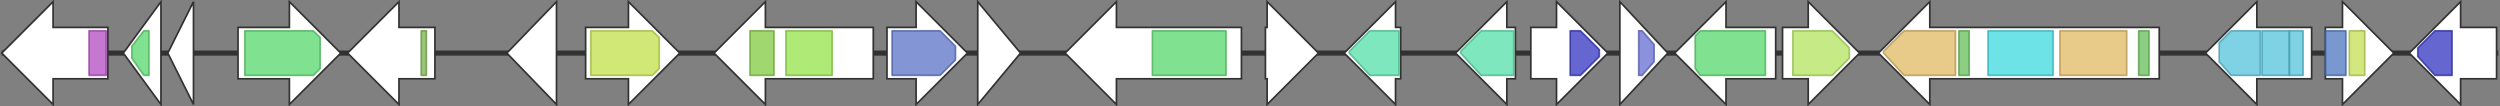 <svg version="1.1" baseProfile="full" xmlns="http://www.w3.org/2000/svg" width="1460" height="62">
	<rect width="100%" height="100%" fill="#808080" stroke="none"/>
	<line x1="1" y1="31" x2="1459" y2="31" style="stroke:rgb(50,50,50); stroke-width:3 "/>
	<g>
		<polygon class="NoName" points="571,16 571,16 571,1 596,31 571,61 571,46 571,46" fill="rgb(255,255,255)" fill-opacity="1.0" stroke="rgb(50,50,50)" stroke-width="1" />
	</g>
	<g>
		<polygon class="NoName" points="725,16 652,16 652,1 622,31 652,61 652,46 725,46" fill="rgb(255,255,255)" fill-opacity="1.0" stroke="rgb(50,50,50)" stroke-width="1" />
		<g>
			<title>PF00067</title>
			<rect class="PF00067" x="673" y="18" stroke-linejoin="round" width="43" height="26" fill="rgb(85,216,107)" stroke="rgb(68,172,85)" stroke-width="1" opacity="0.75" />
		</g>
	</g>
	<g>
		<polygon class="NoName" points="739,16 740,16 740,1 770,31 740,61 740,46 739,46" fill="rgb(255,255,255)" fill-opacity="1.0" stroke="rgb(50,50,50)" stroke-width="1" />
	</g>
	<g>
		<polygon class="NoName" points="818,16 815,16 815,1 785,31 815,61 815,46 818,46" fill="rgb(255,255,255)" fill-opacity="1.0" stroke="rgb(50,50,50)" stroke-width="1" />
		<g>
			<title>PF07992</title>
			<polygon class="PF07992" points="788,30 800,18 817,18 817,44 800,44 788,31" stroke-linejoin="round" width="29" height="26" fill="rgb(83,223,167)" stroke="rgb(66,178,133)" stroke-width="1" opacity="0.75" />
		</g>
	</g>
	<g>
		<polygon class="NoName" points="885,16 880,16 880,1 850,31 880,61 880,46 885,46" fill="rgb(255,255,255)" fill-opacity="1.0" stroke="rgb(50,50,50)" stroke-width="1" />
		<g>
			<title>PF07992</title>
			<polygon class="PF07992" points="853,30 865,18 884,18 884,44 865,44 853,31" stroke-linejoin="round" width="31" height="26" fill="rgb(83,223,167)" stroke="rgb(66,178,133)" stroke-width="1" opacity="0.75" />
		</g>
	</g>
	<g>
		<polygon class="NoName" points="894,16 909,16 909,1 939,31 909,61 909,46 894,46" fill="rgb(255,255,255)" fill-opacity="1.0" stroke="rgb(50,50,50)" stroke-width="1" />
		<g>
			<title>PF00891</title>
			<polygon class="PF00891" points="917,18 923,18 934,29 934,33 923,44 917,44" stroke-linejoin="round" width="17" height="26" fill="rgb(50,51,190)" stroke="rgb(39,40,152)" stroke-width="1" opacity="0.75" />
		</g>
	</g>
	<g>
		<polygon class="NoName" points="946,16 946,16 946,1 974,31 946,61 946,46 946,46" fill="rgb(255,255,255)" fill-opacity="1.0" stroke="rgb(50,50,50)" stroke-width="1" />
		<g>
			<title>PF00043</title>
			<polygon class="PF00043" points="957,18 959,18 966,26 966,36 959,44 957,44" stroke-linejoin="round" width="9" height="26" fill="rgb(102,108,211)" stroke="rgb(81,86,168)" stroke-width="1" opacity="0.75" />
		</g>
	</g>
	<g>
		<polygon class="NoName" points="1037,16 1008,16 1008,1 978,31 1008,61 1008,46 1037,46" fill="rgb(255,255,255)" fill-opacity="1.0" stroke="rgb(50,50,50)" stroke-width="1" />
		<g>
			<title>PF00067</title>
			<polygon class="PF00067" points="990,21 993,18 1031,18 1031,44 993,44 990,40" stroke-linejoin="round" width="41" height="26" fill="rgb(85,216,107)" stroke="rgb(68,172,85)" stroke-width="1" opacity="0.75" />
		</g>
	</g>
	<g>
		<polygon class="NoName" points="1041,16 1056,16 1056,1 1086,31 1056,61 1056,46 1041,46" fill="rgb(255,255,255)" fill-opacity="1.0" stroke="rgb(50,50,50)" stroke-width="1" />
		<g>
			<title>PF01244</title>
			<polygon class="PF01244" points="1047,18 1070,18 1080,28 1080,34 1070,44 1047,44" stroke-linejoin="round" width="33" height="26" fill="rgb(178,227,92)" stroke="rgb(142,181,73)" stroke-width="1" opacity="0.75" />
		</g>
	</g>
	<g>
		<polygon class="NoName" points="1261,16 1127,16 1127,1 1097,31 1127,61 1127,46 1261,46" fill="rgb(255,255,255)" fill-opacity="1.0" stroke="rgb(50,50,50)" stroke-width="1" />
		<g>
			<title>PF00668</title>
			<polygon class="PF00668" points="1100,30 1112,18 1142,18 1142,44 1112,44 1100,31" stroke-linejoin="round" width="42" height="26" fill="rgb(224,184,98)" stroke="rgb(179,147,78)" stroke-width="1" opacity="0.75" />
		</g>
		<g>
			<title>PF00550</title>
			<rect class="PF00550" x="1144" y="18" stroke-linejoin="round" width="6" height="26" fill="rgb(103,191,88)" stroke="rgb(82,152,70)" stroke-width="1" opacity="0.75" />
		</g>
		<g>
			<title>PF00501</title>
			<rect class="PF00501" x="1161" y="18" stroke-linejoin="round" width="38" height="26" fill="rgb(60,217,223)" stroke="rgb(48,173,178)" stroke-width="1" opacity="0.75" />
		</g>
		<g>
			<title>PF00668</title>
			<rect class="PF00668" x="1203" y="18" stroke-linejoin="round" width="39" height="26" fill="rgb(224,184,98)" stroke="rgb(179,147,78)" stroke-width="1" opacity="0.75" />
		</g>
		<g>
			<title>PF00550</title>
			<rect class="PF00550" x="1249" y="18" stroke-linejoin="round" width="6" height="26" fill="rgb(103,191,88)" stroke="rgb(82,152,70)" stroke-width="1" opacity="0.75" />
		</g>
	</g>
	<g>
		<polygon class="NoName" points="63,16 31,16 31,1 1,31 31,61 31,46 63,46" fill="rgb(255,255,255)" fill-opacity="1.0" stroke="rgb(50,50,50)" stroke-width="1" />
		<g>
			<title>PF04820</title>
			<rect class="PF04820" x="52" y="18" stroke-linejoin="round" width="10" height="26" fill="rgb(179,74,194)" stroke="rgb(143,59,155)" stroke-width="1" opacity="0.75" />
		</g>
	</g>
	<g>
		<polygon class="NoName" points="1350,16 1318,16 1318,1 1288,31 1318,61 1318,46 1350,46" fill="rgb(255,255,255)" fill-opacity="1.0" stroke="rgb(50,50,50)" stroke-width="1" />
		<g>
			<title>PF02133</title>
			<polygon class="PF02133" points="1296,25 1303,18 1320,18 1320,44 1303,44 1296,36" stroke-linejoin="round" width="24" height="26" fill="rgb(84,195,218)" stroke="rgb(67,155,174)" stroke-width="1" opacity="0.75" />
		</g>
		<g>
			<title>PF02133</title>
			<rect class="PF02133" x="1321" y="18" stroke-linejoin="round" width="16" height="26" fill="rgb(84,195,218)" stroke="rgb(67,155,174)" stroke-width="1" opacity="0.75" />
		</g>
		<g>
			<title>PF02133</title>
			<rect class="PF02133" x="1337" y="18" stroke-linejoin="round" width="8" height="26" fill="rgb(84,195,218)" stroke="rgb(67,155,174)" stroke-width="1" opacity="0.75" />
		</g>
	</g>
	<g>
		<polygon class="NoName" points="1358,16 1368,16 1368,1 1398,31 1368,61 1368,46 1358,46" fill="rgb(255,255,255)" fill-opacity="1.0" stroke="rgb(50,50,50)" stroke-width="1" />
		<g>
			<title>PF01408</title>
			<rect class="PF01408" x="1358" y="18" stroke-linejoin="round" width="12" height="26" fill="rgb(76,117,190)" stroke="rgb(60,93,152)" stroke-width="1" opacity="0.75" />
		</g>
		<g>
			<title>PF02894</title>
			<rect class="PF02894" x="1372" y="18" stroke-linejoin="round" width="9" height="26" fill="rgb(195,223,82)" stroke="rgb(155,178,65)" stroke-width="1" opacity="0.75" />
		</g>
	</g>
	<g>
		<polygon class="NoName" points="1458,16 1437,16 1437,1 1407,31 1437,61 1437,46 1458,46" fill="rgb(255,255,255)" fill-opacity="1.0" stroke="rgb(50,50,50)" stroke-width="1" />
		<g>
			<title>PF00891</title>
			<polygon class="PF00891" points="1412,28 1422,18 1432,18 1432,44 1422,44 1412,33" stroke-linejoin="round" width="20" height="26" fill="rgb(50,51,190)" stroke="rgb(39,40,152)" stroke-width="1" opacity="0.75" />
		</g>
	</g>
	<g>
		<polygon class="NoName" points="94,16 94,16 94,1 72,31 94,61 94,46 94,46" fill="rgb(255,255,255)" fill-opacity="1.0" stroke="rgb(50,50,50)" stroke-width="1" />
		<g>
			<title>PF00067</title>
			<polygon class="PF00067" points="77,27 84,18 87,18 87,44 84,44 77,34" stroke-linejoin="round" width="10" height="26" fill="rgb(85,216,107)" stroke="rgb(68,172,85)" stroke-width="1" opacity="0.75" />
		</g>
	</g>
	<g>
		<polygon class="NoName" points="113,16 113,16 113,1 98,31 113,61 113,46 113,46" fill="rgb(255,255,255)" fill-opacity="1.0" stroke="rgb(50,50,50)" stroke-width="1" />
	</g>
	<g>
		<polygon class="NoName" points="139,16 169,16 169,1 199,31 169,61 169,46 139,46" fill="rgb(255,255,255)" fill-opacity="1.0" stroke="rgb(50,50,50)" stroke-width="1" />
		<g>
			<title>PF00067</title>
			<polygon class="PF00067" points="143,18 183,18 187,22 187,40 183,44 143,44" stroke-linejoin="round" width="44" height="26" fill="rgb(85,216,107)" stroke="rgb(68,172,85)" stroke-width="1" opacity="0.75" />
		</g>
	</g>
	<g>
		<polygon class="NoName" points="254,16 233,16 233,1 203,31 233,61 233,46 254,46" fill="rgb(255,255,255)" fill-opacity="1.0" stroke="rgb(50,50,50)" stroke-width="1" />
		<g>
			<title>PF00172</title>
			<rect class="PF00172" x="246" y="18" stroke-linejoin="round" width="3" height="26" fill="rgb(121,178,76)" stroke="rgb(96,142,60)" stroke-width="1" opacity="0.75" />
		</g>
	</g>
	<g>
		<polygon class="NoName" points="325,16 325,16 325,1 296,31 325,61 325,46 325,46" fill="rgb(255,255,255)" fill-opacity="1.0" stroke="rgb(50,50,50)" stroke-width="1" />
	</g>
	<g>
		<polygon class="NoName" points="342,16 367,16 367,1 397,31 367,61 367,46 342,46" fill="rgb(255,255,255)" fill-opacity="1.0" stroke="rgb(50,50,50)" stroke-width="1" />
		<g>
			<title>PF07690</title>
			<polygon class="PF07690" points="345,18 381,18 385,22 385,40 381,44 345,44" stroke-linejoin="round" width="40" height="26" fill="rgb(193,224,74)" stroke="rgb(154,179,59)" stroke-width="1" opacity="0.75" />
		</g>
	</g>
	<g>
		<polygon class="NoName" points="510,16 447,16 447,1 417,31 447,61 447,46 510,46" fill="rgb(255,255,255)" fill-opacity="1.0" stroke="rgb(50,50,50)" stroke-width="1" />
		<g>
			<title>PF00005</title>
			<rect class="PF00005" x="438" y="18" stroke-linejoin="round" width="14" height="26" fill="rgb(129,201,63)" stroke="rgb(103,160,50)" stroke-width="1" opacity="0.75" />
		</g>
		<g>
			<title>PF00664</title>
			<rect class="PF00664" x="459" y="18" stroke-linejoin="round" width="27" height="26" fill="rgb(149,226,73)" stroke="rgb(119,180,58)" stroke-width="1" opacity="0.75" />
		</g>
	</g>
	<g>
		<polygon class="NoName" points="518,16 535,16 535,1 565,31 535,61 535,46 518,46" fill="rgb(255,255,255)" fill-opacity="1.0" stroke="rgb(50,50,50)" stroke-width="1" />
		<g>
			<title>PF00155</title>
			<polygon class="PF00155" points="521,18 549,18 558,27 558,35 549,44 521,44" stroke-linejoin="round" width="37" height="26" fill="rgb(89,113,198)" stroke="rgb(71,90,158)" stroke-width="1" opacity="0.75" />
		</g>
	</g>
</svg>
